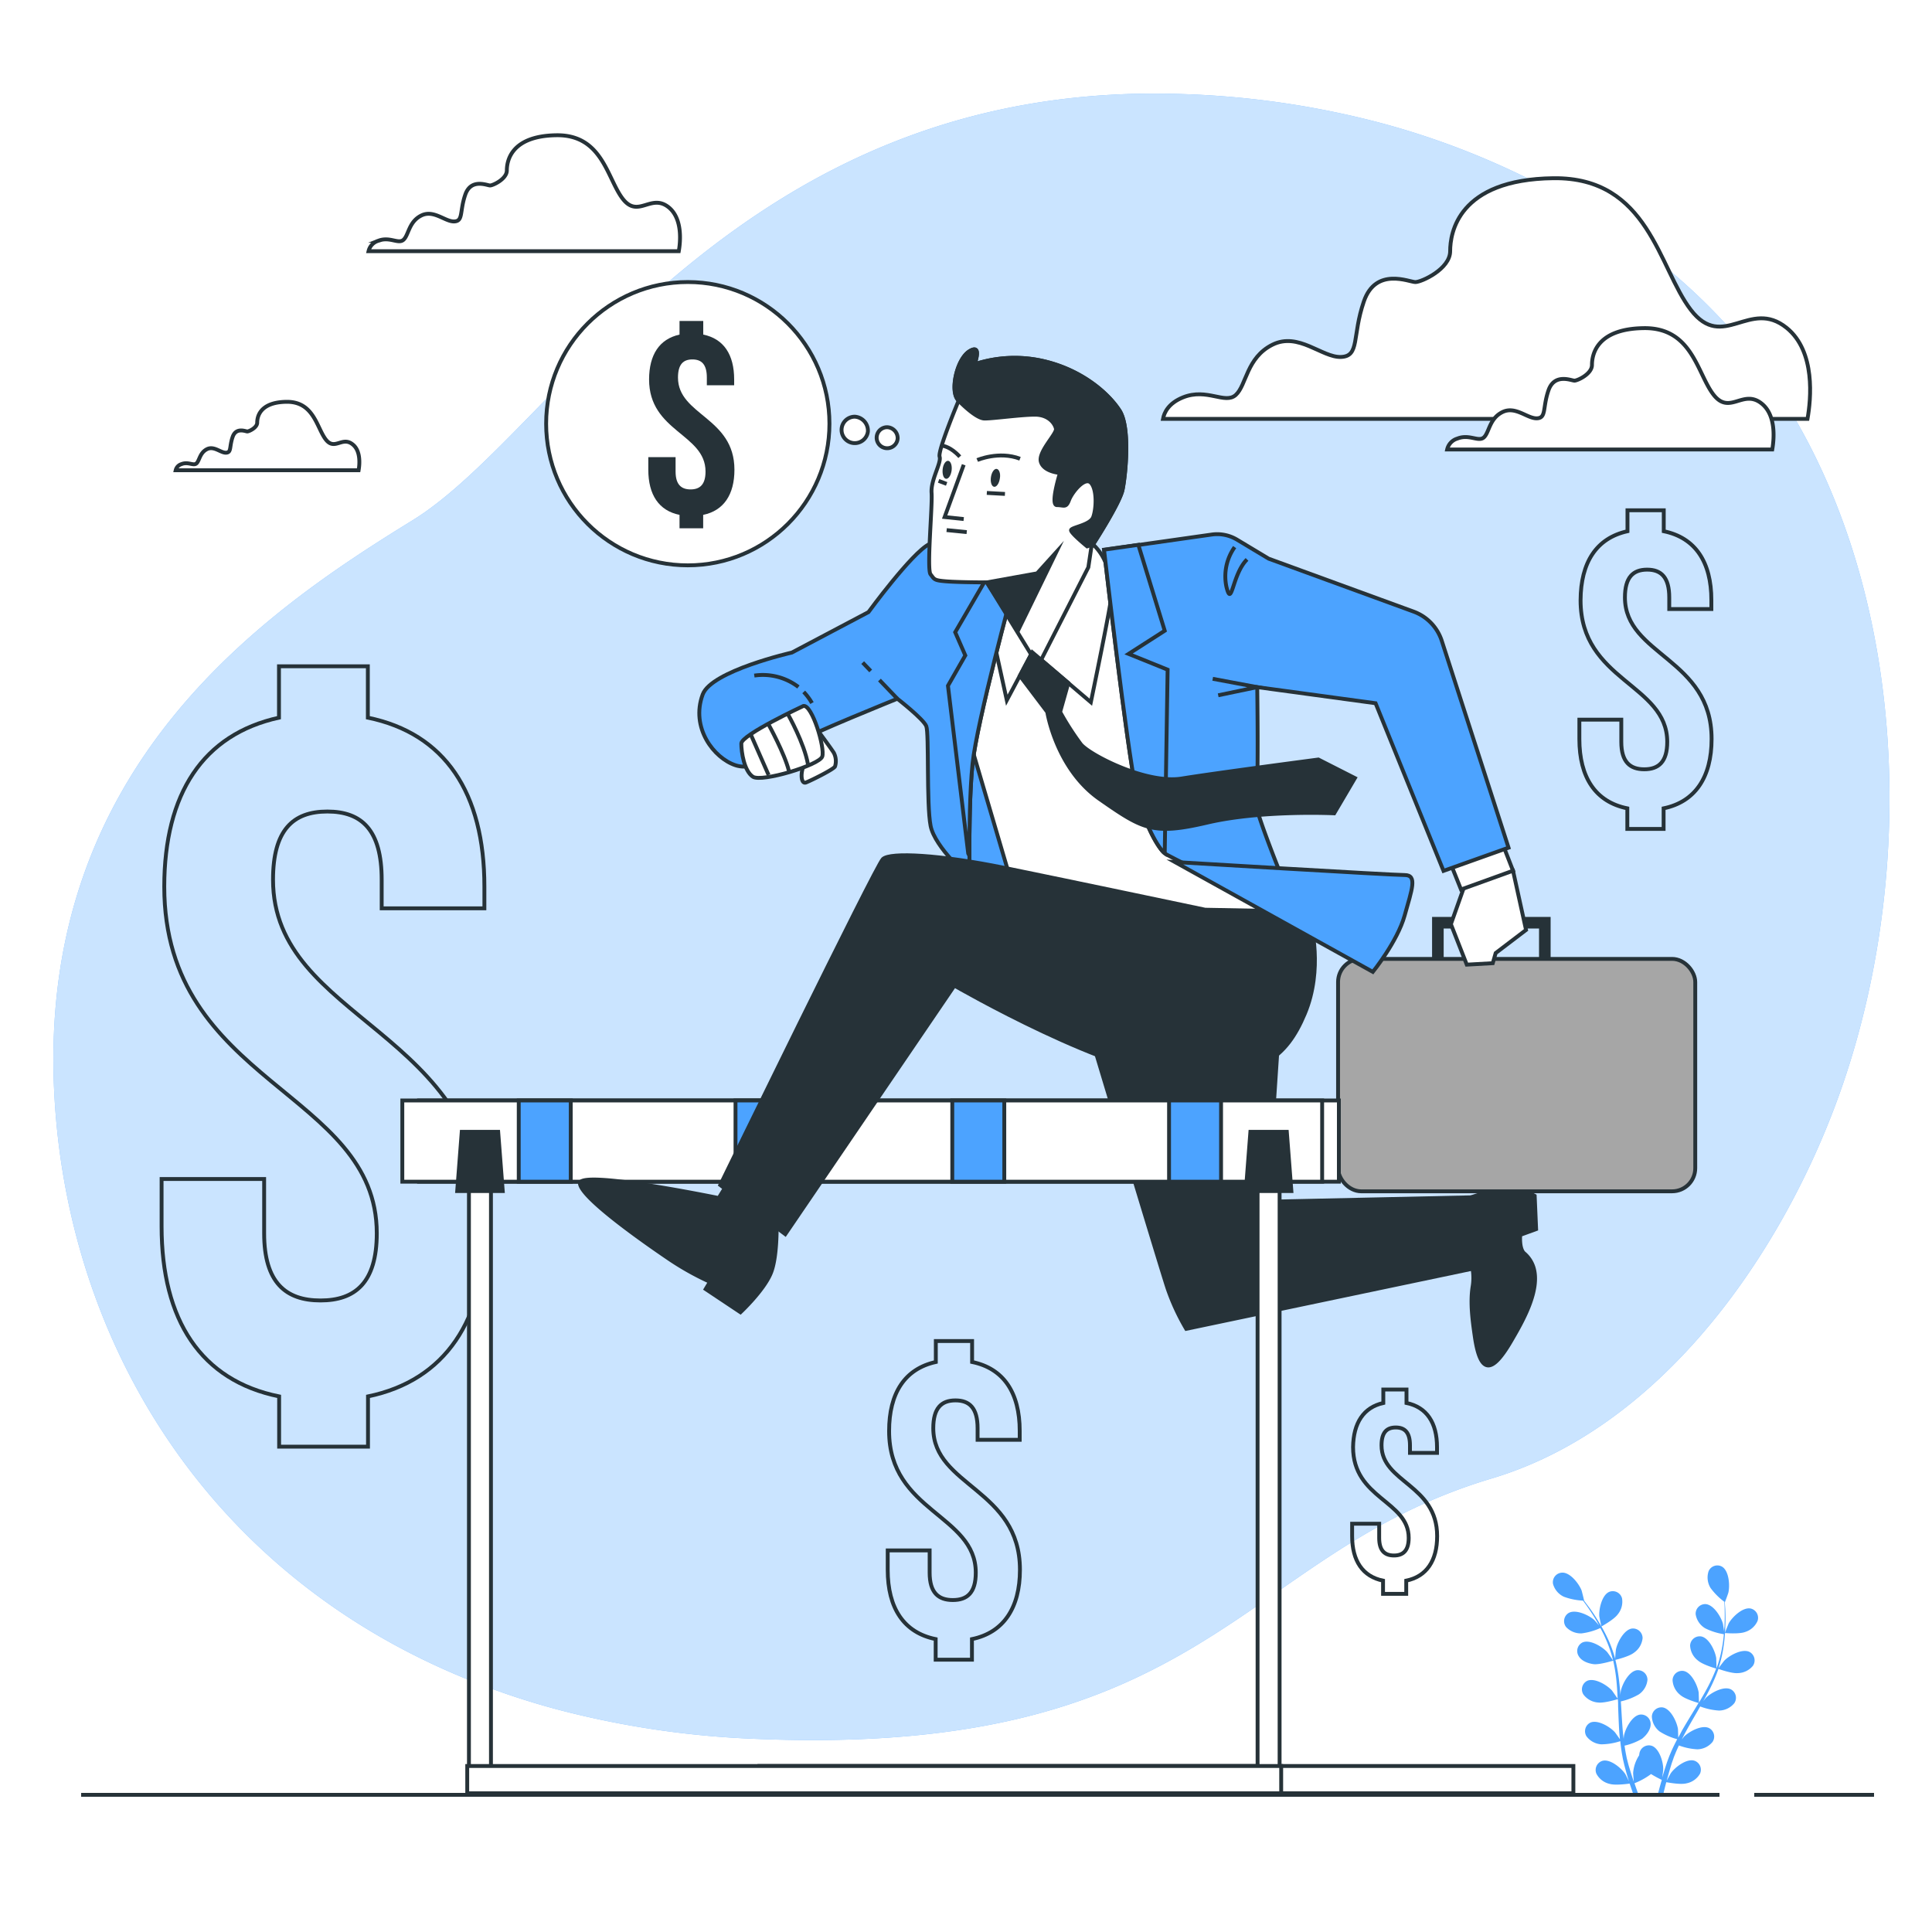 <svg class="animated" id="freepik_stories-money-motivation" xmlns="http://www.w3.org/2000/svg" viewBox="0 0 500 500" version="1.1" xmlns:xlink="http://www.w3.org/1999/xlink" xmlns:svgjs="http://svgjs.com/svgjs"><style>svg#freepik_stories-money-motivation:not(.animated) .animable {opacity: 0;}svg#freepik_stories-money-motivation.animated #freepik--background-simple--inject-254 {animation: 1s 1 forwards cubic-bezier(.36,-0.01,.5,1.38) fadeIn;animation-delay: 0s;}svg#freepik_stories-money-motivation.animated #freepik--Plant--inject-254 {animation: 1s 1 forwards cubic-bezier(.36,-0.01,.5,1.38) slideDown;animation-delay: 0s;}svg#freepik_stories-money-motivation.animated #freepik--money-icons--inject-254 {animation: 1s 1 forwards cubic-bezier(.36,-0.01,.5,1.38) slideDown;animation-delay: 0s;}svg#freepik_stories-money-motivation.animated #freepik--Clouds--inject-254 {animation: 1s 1 forwards cubic-bezier(.36,-0.01,.5,1.38) lightSpeedRight;animation-delay: 0s;}svg#freepik_stories-money-motivation.animated #freepik--Character--inject-254 {animation: 1s 1 forwards cubic-bezier(.36,-0.01,.5,1.38) slideLeft;animation-delay: 0s;}svg#freepik_stories-money-motivation.animated #freepik--speech-bubble--inject-254 {animation: 1s 1 forwards cubic-bezier(.36,-0.01,.5,1.38) lightSpeedLeft;animation-delay: 0s;}svg#freepik_stories-money-motivation.animated #freepik--Floor--inject-254 {animation: 1s 1 forwards cubic-bezier(.36,-0.01,.5,1.38) zoomIn;animation-delay: 0s;}            @keyframes fadeIn {                0% {                    opacity: 0;                }                100% {                    opacity: 1;                }            }                    @keyframes slideDown {                0% {                    opacity: 0;                    transform: translateY(-30px);                }                100% {                    opacity: 1;                    transform: translateY(0);                }            }                    @keyframes lightSpeedRight {              from {                transform: translate3d(50%, 0, 0) skewX(-20deg);                opacity: 0;              }              60% {                transform: skewX(10deg);                opacity: 1;              }              80% {                transform: skewX(-2deg);              }              to {                opacity: 1;                transform: translate3d(0, 0, 0);              }            }                    @keyframes slideLeft {                0% {                    opacity: 0;                    transform: translateX(-30px);                }                100% {                    opacity: 1;                    transform: translateX(0);                }            }                    @keyframes lightSpeedLeft {              from {                transform: translate3d(-50%, 0, 0) skewX(20deg);                opacity: 0;              }              60% {                transform: skewX(-10deg);                opacity: 1;              }              80% {                transform: skewX(2deg);              }              to {                opacity: 1;                transform: translate3d(0, 0, 0);              }            }                    @keyframes zoomIn {                0% {                    opacity: 0;                    transform: scale(0.5);                }                100% {                    opacity: 1;                    transform: scale(1);                }            }        </style><g id="freepik--background-simple--inject-254" class="animable" style="transform-origin: 251.406px 237.278px;"><path d="M475.08,285.76c-15.05,40.32-45.82,84-89.11,96.89-65.41,19.53-73.22,72.26-190.38,67.37a236.3,236.3,0,0,1-50.66-7.43,196.74,196.74,0,0,1-23.82-7.92C52.67,407,17,345.93,14,282.09c-3.91-84,54.67-124,92.74-147.42s84-114.23,199.18-110.33A228.5,228.5,0,0,1,358,32c38.77,10.49,78.18,33.7,101.08,67.62q2.58,3.83,4.93,7.82C494.64,159.38,495.61,230.78,475.08,285.76Z" style="fill: rgb(76, 163, 255); transform-origin: 251.406px 237.278px;" id="elkjtqcg8h9e" class="animable"></path><g id="el418c5z20mv"><path d="M475.08,285.76c-15.05,40.32-45.82,84-89.11,96.89-65.41,19.53-73.22,72.26-190.38,67.37a236.3,236.3,0,0,1-50.66-7.43,196.74,196.74,0,0,1-23.82-7.92C52.67,407,17,345.93,14,282.09c-3.91-84,54.67-124,92.74-147.42s84-114.23,199.18-110.33A228.5,228.5,0,0,1,358,32c38.77,10.49,78.18,33.7,101.08,67.62q2.58,3.83,4.93,7.82C494.64,159.38,495.61,230.78,475.08,285.76Z" style="fill: rgb(255, 255, 255); opacity: 0.7; transform-origin: 251.406px 237.278px;" class="animable"></path></g></g><g id="freepik--Plant--inject-254" class="animable" style="transform-origin: 428.434px 434.84px;"><path d="M451.59,422.37c-1.54.57-5.21.26-5.21.26s.93-2.35,1-2.49c.91-1.64,3.62-4.26,5.68-3.86a2.47,2.47,0,0,1,1.79,3.22A5.17,5.17,0,0,1,451.59,422.37Z" style="fill: rgb(76, 163, 255); transform-origin: 450.683px 419.477px;" id="elj0is6xdmez" class="animable"></path><path d="M404.28,407c2.09-.1,4.39,2.9,5.05,4.65.05.15.67,2.62.63,2.61h0c.36.47.75,1,1.16,1.54.76,1,1.6,2.24,2.42,3.6a44.58,44.58,0,0,1,2.47,4.5,32.35,32.35,0,0,1,2,5.39.13.13,0,0,1,0,.06c0-.61.16-2.32.19-2.45.35-1.84,2.11-5.18,4.18-5.44a2.49,2.49,0,0,1,2.72,2.5,5.19,5.19,0,0,1-2.22,3.75c-1.24,1-4.55,1.8-4.82,1.86a44.39,44.39,0,0,1,1,5.76c.13,1.13.23,2.28.31,3.42,0-.53.08-1,.09-1.06.35-1.84,2.11-5.18,4.19-5.44a2.48,2.48,0,0,1,2.71,2.5,5.16,5.16,0,0,1-2.22,3.75,16.32,16.32,0,0,1-4.67,1.82l.09,1.32c.12,2.12.24,4.23.41,6.29.06.73.15,1.44.24,2.16,0-.47.07-.87.08-.93.35-1.83,2.11-5.18,4.18-5.43a2.48,2.48,0,0,1,2.72,2.5c0,1.47-1.13,2.88-2.22,3.75a15.76,15.76,0,0,1-4.54,1.79c.11.73.22,1.46.36,2.16.1.48.17.94.3,1.42l.36,1.4c.27.88.53,1.79.81,2.64.19.6.38,1.16.57,1.73-.07-.72-.18-2.14-.18-2.26a9.73,9.73,0,0,1,1.57-4.6,3.33,3.33,0,0,1,.07-.54,2.49,2.49,0,0,1,3.15-1.92c2,.66,3.06,4.29,3,6.16,0,.11-.15,1.3-.25,2.05.13-.43.25-.85.39-1.3.26-.88.55-1.75.86-2.69.17-.44.33-.9.5-1.35s.39-.92.58-1.39c.46-1.06,1-2.12,1.54-3.18a16.2,16.2,0,0,1-4.56-2,5.17,5.17,0,0,1-2-3.84,2.48,2.48,0,0,1,2.82-2.38c2.07.35,3.67,3.77,3.94,5.62,0,.12.06,1.47.06,2.21.34-.63.67-1.26,1-1.89,1.05-1.82,2.16-3.62,3.26-5.43l1-1.66c-.27-.08-3.53-1-4.72-2.07a5.21,5.21,0,0,1-2-3.85,2.47,2.47,0,0,1,2.82-2.37c2.07.35,3.67,3.77,3.94,5.62,0,.14.07,2.08.07,2.57.73-1.22,1.44-2.44,2.1-3.68a43.63,43.63,0,0,0,2.36-5.14c-.13,0-3.54-1-4.75-2.09a5.15,5.15,0,0,1-2-3.85,2.49,2.49,0,0,1,2.83-2.37c2.06.35,3.66,3.77,3.93,5.62,0,.15.08,2.24.07,2.62,0-.1.09-.21.12-.31a32.43,32.43,0,0,0,1.4-5.5c.18-1,.29-2,.38-3a16.47,16.47,0,0,1-4.83-1.53,5.16,5.16,0,0,1-2.46-3.6,2.48,2.48,0,0,1,2.55-2.66c2.09.12,4.06,3.34,4.52,5.15,0,.1.18,1.13.28,1.88,0-.44.07-.89.1-1.31.09-1.58.08-3,.05-4.32,0-.74-.05-1.4-.08-2a16.87,16.87,0,0,1-3.57-3.57,5.18,5.18,0,0,1-.51-4.33,2.46,2.46,0,0,1,3.48-1.19c1.8,1.07,2.07,4.83,1.65,6.66,0,.15-.89,2.55-.92,2.53l0,0c0,.6.09,1.23.12,1.93.05,1.29.09,2.75,0,4.34a43.76,43.76,0,0,1-.44,5.11,32.39,32.39,0,0,1-1.29,5.6.19.19,0,0,1,0,.07c.36-.5,1.41-1.86,1.5-1.95,1.31-1.34,4.62-3.16,6.5-2.22a2.48,2.48,0,0,1,.88,3.58,5.19,5.19,0,0,1-3.92,1.9c-1.57.14-4.79-1-5-1.1a44,44,0,0,1-2.32,5.37c-.51,1-1.06,2-1.62,3,.32-.42.62-.8.66-.84,1.31-1.34,4.62-3.16,6.49-2.23a2.48,2.48,0,0,1,.89,3.58,5.2,5.2,0,0,1-3.92,1.91,16.24,16.24,0,0,1-4.91-1.06l-.65,1.15c-1.06,1.83-2.13,3.65-3.12,5.47-.35.64-.67,1.29-1,1.93l.58-.73c1.31-1.33,4.62-3.15,6.49-2.22a2.48,2.48,0,0,1,.89,3.58,5.2,5.2,0,0,1-3.93,1.91,15.93,15.93,0,0,1-4.77-1c-.31.67-.62,1.34-.89,2-.18.46-.38.89-.53,1.36s-.32.91-.47,1.36c-.27.88-.55,1.79-.79,2.66-.17.6-.32,1.17-.48,1.75.34-.64,1-1.88,1.1-2,1.09-1.52,4.09-3.82,6.08-3.18a2.47,2.47,0,0,1,1.42,3.4,5.18,5.18,0,0,1-3.59,2.48c-1.49.36-4.72-.25-5.12-.32-.25.95-.49,1.89-.7,2.78l-.12.54H429c.07-.28.14-.56.22-.84.25-1,.54-2,.85-3.08a26.27,26.27,0,0,1-2.78-1.51A18.1,18.1,0,0,1,423,461.5c.32.94.64,1.85.95,2.71l.12.29h-1.32c-.32-.92-.64-1.9-1-2.91-.4.06-3.66.51-5.13.09a5.15,5.15,0,0,1-3.47-2.64,2.48,2.48,0,0,1,1.57-3.34c2-.55,4.91,1.89,5.93,3.46.06.09.59,1.17.92,1.85-.13-.43-.26-.85-.39-1.3-.27-.88-.5-1.76-.76-2.72q-.17-.69-.33-1.41c-.12-.46-.19-1-.29-1.47-.2-1.14-.35-2.32-.47-3.5a16.36,16.36,0,0,1-4.92.82,5.2,5.2,0,0,1-3.83-2.08,2.49,2.49,0,0,1,1-3.54c1.92-.84,5.14,1.12,6.38,2.52.08.09.86,1.19,1.28,1.8-.07-.71-.14-1.42-.19-2.14-.13-2.09-.2-4.21-.28-6.32,0-.65,0-1.29-.08-1.94-.28.09-3.53,1.08-5.09.88a5.19,5.19,0,0,1-3.82-2.09,2.47,2.47,0,0,1,1-3.53c1.92-.85,5.14,1.12,6.39,2.51.09.11,1.21,1.7,1.47,2.11-.06-1.42-.14-2.83-.27-4.22a43.61,43.61,0,0,0-.87-5.6c-.13,0-3.52,1.09-5.11.89-1.39-.19-3.1-.8-3.83-2.09a2.47,2.47,0,0,1,1-3.53c1.92-.85,5.14,1.12,6.39,2.51.09.11,1.3,1.82,1.49,2.15l-.06-.33a32.37,32.37,0,0,0-1.87-5.35c-.42-1-.88-1.85-1.34-2.71a16.69,16.69,0,0,1-4.87,1.39,5.22,5.22,0,0,1-4-1.65,2.48,2.48,0,0,1,.66-3.63c1.81-1.05,5.23.55,6.62,1.8.07.07.76.84,1.26,1.42-.22-.39-.43-.79-.64-1.15-.8-1.37-1.61-2.58-2.34-3.64-.42-.6-.81-1.13-1.18-1.63a16.53,16.53,0,0,1-4.94-1,5.18,5.18,0,0,1-2.82-3.32A2.48,2.48,0,0,1,404.28,407Z" style="fill: rgb(76, 163, 255); transform-origin: 427.985px 434.84px;" id="elklcpv4yktq8" class="animable"></path><path d="M414.43,420.94s-.52-2.48-.53-2.64c-.15-1.86.67-5.55,2.6-6.34a2.47,2.47,0,0,1,3.28,1.69,5.16,5.16,0,0,1-1.15,4.2C417.66,419.17,414.43,420.94,414.43,420.94Z" style="fill: rgb(76, 163, 255); transform-origin: 416.868px 416.367px;" id="elkpcmel6npio" class="animable"></path></g><g id="freepik--money-icons--inject-254" class="animable" style="transform-origin: 242.39px 280.79px;"><path d="M72.2,185.73V172.44h23v13.29c19.94,4.09,30.16,19.43,30.16,43.71v5.63H98.78v-7.41c0-12.79-5.11-17.64-14.06-17.64s-14.06,4.85-14.06,17.64c0,36.81,55,38.6,55,89.73,0,24.28-10.48,39.88-30.42,44v13h-23v-13c-20.2-4.09-30.42-19.69-30.42-44V305.12H68.36v14.06c0,12.78,5.63,17.38,14.58,17.38s14.57-4.6,14.57-17.38c0-36.82-55-38.61-55-89.74C42.54,205.41,52.51,190.07,72.2,185.73Z" style="fill: none; stroke: rgb(38, 50, 56); stroke-miterlimit: 10; transform-origin: 83.74px 273.415px;" id="elbxibaie1718" class="animable"></path><path d="M421.19,137.48v-5.42h9.39v5.42c8.14,1.67,12.32,7.93,12.32,17.84v2.3H432v-3c0-5.21-2.08-7.2-5.73-7.2s-5.74,2-5.74,7.2c0,15,22.43,15.76,22.43,36.63,0,9.91-4.28,16.28-12.42,17.95v5.32h-9.39v-5.32c-8.24-1.67-12.41-8-12.41-17.95v-5h10.85V192c0,5.22,2.29,7.09,5.95,7.09s5.94-1.87,5.94-7.09c0-15-22.43-15.76-22.43-36.63C409.09,145.52,413.16,139.26,421.19,137.48Z" style="fill: none; stroke: rgb(38, 50, 56); stroke-miterlimit: 10; transform-origin: 425.85px 173.29px;" id="elk9deta1ega8" class="animable"></path><path d="M358,363.09v-3.48h6v3.48c5.22,1.08,7.9,5.09,7.9,11.45V376h-7v-1.95c0-3.34-1.34-4.62-3.68-4.62s-3.68,1.28-3.68,4.62c0,9.65,14.39,10.11,14.39,23.5,0,6.36-2.75,10.45-8,11.52v3.41h-6v-3.41c-5.29-1.07-8-5.16-8-11.52v-3.21h7V398c0,3.35,1.48,4.56,3.82,4.56s3.82-1.21,3.82-4.56c0-9.64-14.4-10.11-14.4-23.5C350.27,368.25,352.88,364.23,358,363.09Z" style="fill: none; stroke: rgb(38, 50, 56); stroke-miterlimit: 10; transform-origin: 360.93px 386.045px;" id="el5g9qvcwo15s" class="animable"></path><path d="M242.19,352.48v-5.42h9.39v5.42c8.14,1.67,12.32,7.93,12.32,17.84v2.3H253v-3c0-5.21-2.08-7.2-5.73-7.2s-5.74,2-5.74,7.2c0,15,22.43,15.76,22.43,36.63,0,9.91-4.28,16.28-12.42,17.95v5.32h-9.39v-5.32c-8.24-1.67-12.41-8-12.41-17.95v-5h10.85V407c0,5.22,2.29,7.09,6,7.09s5.94-1.87,5.94-7.09c0-15-22.43-15.76-22.43-36.63C230.09,360.52,234.16,354.26,242.19,352.48Z" style="fill: none; stroke: rgb(38, 50, 56); stroke-miterlimit: 10; transform-origin: 246.85px 388.29px;" id="elu4q38xwjx1" class="animable"></path></g><g id="freepik--Clouds--inject-254" class="animable" style="transform-origin: 256.965px 78.349px;"><path d="M467.78,108.4c.89-5,2.16-17.45-5.4-23.55-9.61-7.75-16.43,6.2-24.79-4.65S426.74,45.81,402,46.12,375.3,60.37,375.3,65s-7.43,8-9,8-10.23-4-13.33,5-1,14.19-5.92,14.38-11-6.53-17.74-3.17-6.71,10.48-9.49,13-7.44-1.86-13.64.62c-3.75,1.5-4.89,3.91-5.2,5.58Z" style="fill: rgb(255, 255, 255); stroke: rgb(38, 50, 56); stroke-miterlimit: 10; transform-origin: 384.72px 77.263px;" id="elz2auqzj7gxc" class="animable"></path><path d="M458.66,116.33c.44-2.53,1.09-8.8-2.73-11.88-4.84-3.91-8.28,3.13-12.5-2.34s-5.47-17.35-18-17.19S412,92.1,412,94.45s-3.75,4.06-4.53,4.06-5.16-2-6.72,2.5-.5,7.16-3,7.25-5.57-3.29-8.95-1.6-3.38,5.29-4.78,6.54-3.75-.94-6.88.31a3.83,3.83,0,0,0-2.62,2.82Z" style="fill: rgb(255, 255, 255); stroke: rgb(38, 50, 56); stroke-miterlimit: 10; transform-origin: 416.759px 100.624px;" id="elwq13bdzt1tq" class="animable"></path><path d="M175.67,65c.43-2.41,1-8.4-2.6-11.34-4.62-3.73-7.9,3-11.93-2.24S155.92,34.84,144,35s-12.83,6.87-12.83,9.1S127.57,48,126.83,48s-4.93-1.94-6.42,2.39-.48,6.83-2.85,6.92-5.32-3.14-8.54-1.53-3.23,5-4.57,6.25-3.58-.9-6.57.29A3.66,3.66,0,0,0,95.38,65Z" style="fill: rgb(255, 255, 255); stroke: rgb(38, 50, 56); stroke-miterlimit: 10; transform-origin: 135.684px 49.999px;" id="elnopuzjycho9" class="animable"></path><path d="M92.81,121.7c.25-1.42.61-5-1.54-6.69-2.73-2.21-4.67,1.76-7-1.32s-3.08-9.79-10.13-9.7-7.58,4.06-7.58,5.38-2.12,2.29-2.56,2.29-2.9-1.15-3.79,1.41-.28,4-1.68,4.09-3.14-1.86-5-.9-1.91,3-2.7,3.68-2.12-.53-3.88.18a2.15,2.15,0,0,0-1.48,1.58Z" style="fill: rgb(255, 255, 255); stroke: rgb(38, 50, 56); stroke-miterlimit: 10; transform-origin: 69.235px 112.845px;" id="elatkeg7ie8c" class="animable"></path></g><g id="freepik--Character--inject-254" class="animable" style="transform-origin: 274.238px 277.259px;"><path d="M380.72,309.86s6.36-2.24,9.73-2.24a16.11,16.11,0,0,1,6.73,1.87l.37,8.6-4.11,1.5s-.37,3.74,1.12,4.86a7.9,7.9,0,0,1,2.25,3.37c2,6-2.87,14.33-5.77,19.3-4.71,8.07-7.89,9.05-9.37-1.29-.59-4.09-1.21-8.66-.57-12.78a13.84,13.84,0,0,0-1.12-8.23l-1.87-13.09Z" style="fill: rgb(38, 50, 56); stroke: rgb(38, 50, 56); stroke-miterlimit: 10; transform-origin: 387.83px 330.5px;" id="el6otusa94abn" class="animable"></path><path d="M282.73,269.47s17.58,58.35,19.45,64A57.15,57.15,0,0,0,307,343.9l74.81-15.71-1.13-18.33L328,311l3-45.25-49,1.12Z" style="fill: rgb(38, 50, 56); stroke: rgb(38, 50, 56); stroke-miterlimit: 10; transform-origin: 331.905px 304.825px;" id="elfgjqxmqdty" class="animable"></path><path d="M245.89,218s5.05,7.29,9,10.1,11.78-3.37,11.78-3.37l-14-39.27S246.45,209.63,245.89,218Z" style="fill: rgb(76, 163, 255); stroke: rgb(38, 50, 56); stroke-miterlimit: 10; transform-origin: 256.28px 207.146px;" id="elevdfejoz4v" class="animable"></path><path d="M249.07,185.31l12.34,41.89s.38,4.87,8.23,7.49,47.5,4.48,53.11,3.36,10.47-7.48,8.6-10.47S318.26,198,318.26,198L316,153.9s-14.21-9.73-20.95-10.1-19.07,1.5-20.19,1.5-23.57,4.11-24.31,11.59S249.07,185.31,249.07,185.31Z" style="fill: rgb(255, 255, 255); stroke: rgb(38, 50, 56); stroke-miterlimit: 10; transform-origin: 290.414px 191.067px;" id="elpcv03cixng" class="animable"></path><path d="M267.15,168.81l-6.59,12.41L257,165l2.53-10.38L278,141.2l4.87-.31a13.14,13.14,0,0,1,3.49,5.38c1.27,3.54,1,6.58,1.27,7.6s-5.32,27.86-5.32,27.86Z" style="fill: rgb(255, 255, 255); stroke: rgb(38, 50, 56); stroke-miterlimit: 10; transform-origin: 272.32px 161.31px;" id="el0tfy08ef3sjn" class="animable"></path><path d="M262.16,152.4s-9.35,34.41-10.47,45.26-.75,29.54-.75,29.54-9-7.85-10.1-13.46-.37-23.94-1.12-25.81-7.48-7.1-7.48-7.1-23.19,9.35-25.81,11.22-10.47,7.85-16.08,6-11.68-9.72-8.49-18.33c2.27-6.12,23.08-10.84,23.08-10.84l19.82-10.47s11.22-15.34,15.71-17.58S262.16,152.4,262.16,152.4Z" style="fill: rgb(76, 163, 255); stroke: rgb(38, 50, 56); stroke-miterlimit: 10; transform-origin: 221.569px 183.892px;" id="elzqikzzblcq9" class="animable"></path><path d="M208,179.07a15.4,15.4,0,0,1,2.14,2.88" style="fill: none; stroke: rgb(38, 50, 56); stroke-miterlimit: 10; transform-origin: 209.07px 180.51px;" id="el7kpvlo3tvn7" class="animable"></path><path d="M195.21,174.84a15.19,15.19,0,0,1,11.42,2.95" style="fill: none; stroke: rgb(38, 50, 56); stroke-miterlimit: 10; transform-origin: 200.92px 176.234px;" id="elgrq615pcp7p" class="animable"></path><path d="M262.16,152.4s-2.52-2-5.88-4.4l-9.08,15.62,2.62,6-4.49,7.85,5.24,43.39.31.59c0-6.4.08-16.74.81-23.78C252.81,186.81,262.16,152.4,262.16,152.4Z" style="fill: rgb(76, 163, 255); stroke: rgb(38, 50, 56); stroke-miterlimit: 10; transform-origin: 253.745px 184.725px;" id="el754hc0rlcm5" class="animable"></path><line x1="225.34" y1="173.64" x2="223.26" y2="171.48" style="fill: none; stroke: rgb(38, 50, 56); stroke-miterlimit: 10; transform-origin: 224.3px 172.56px;" id="elg2973gd3oh7" class="animable"></line><line x1="232.24" y1="180.83" x2="227.6" y2="175.99" style="fill: none; stroke: rgb(38, 50, 56); stroke-miterlimit: 10; transform-origin: 229.92px 178.41px;" id="elzfw1coeimc" class="animable"></line><path d="M248.11,103.64s-5.46,13-4.94,14.56-2.34,6-2.08,9.37-1.3,19.77-.26,21.07.78,1.56,4.16,1.82,10.4.26,10.4.26l13.27,21.59,13-25.49.78-5.2s7.28-11.19,8.06-14.83,2.08-16.13-.78-20.55-9.62-10.41-19.51-12.75a33.15,33.15,0,0,0-18,.78s2.08-5.46-1.3-3.38S245.77,101.56,248.11,103.64Z" style="fill: rgb(255, 255, 255); stroke: rgb(38, 50, 56); stroke-miterlimit: 10; transform-origin: 265.975px 131.364px;" id="el4x29jwjqqq5" class="animable"></path><path d="M244,115.38s2.05.22,4.39,2.82" style="fill: none; stroke: rgb(38, 50, 56); stroke-miterlimit: 10; transform-origin: 246.195px 116.79px;" id="elsc0jlq25cec" class="animable"></path><polyline points="249.41 120.28 244.47 133.81 249.41 134.33" style="fill: none; stroke: rgb(38, 50, 56); stroke-miterlimit: 10; transform-origin: 246.94px 127.305px;" id="el0zjexlwsgb7q" class="animable"></polyline><path d="M258.76,123.83c-.18,1.28-.85,2.25-1.49,2.15s-1-1.2-.82-2.48.85-2.24,1.49-2.15S259,122.55,258.76,123.83Z" style="fill: rgb(38, 50, 56); transform-origin: 257.616px 123.666px;" id="eljbutt3rnxu" class="animable"></path><path d="M246.28,121.73c-.16,1.28-.8,2.26-1.45,2.18s-1-1.18-.87-2.47.8-2.26,1.44-2.18S246.44,120.44,246.28,121.73Z" style="fill: rgb(38, 50, 56); transform-origin: 245.124px 121.585px;" id="el1r6vgwm34tm" class="animable"></path><polygon points="255.39 150.72 268.4 148.38 273.34 142.92 263.46 163.21 255.39 150.72" style="fill: rgb(38, 50, 56); stroke: rgb(38, 50, 56); stroke-miterlimit: 10; transform-origin: 264.365px 153.065px;" id="eluv4tg6rmzm" class="animable"></polygon><path d="M252.91,119.06s5.6-2.42,11.07-.34" style="fill: none; stroke: rgb(38, 50, 56); stroke-miterlimit: 10; transform-origin: 258.445px 118.468px;" id="el5t0zc8bs6t5" class="animable"></path><line x1="244.99" y1="137.19" x2="250.19" y2="137.71" style="fill: none; stroke: rgb(38, 50, 56); stroke-miterlimit: 10; transform-origin: 247.59px 137.45px;" id="elqjme4dgo55n" class="animable"></line><line x1="255.39" y1="127.57" x2="260.08" y2="127.83" style="fill: none; stroke: rgb(38, 50, 56); stroke-miterlimit: 10; transform-origin: 257.735px 127.7px;" id="elc72fy7ss7np" class="animable"></line><line x1="244.99" y1="125.23" x2="242.91" y2="124.45" style="fill: none; stroke: rgb(38, 50, 56); stroke-miterlimit: 10; transform-origin: 243.95px 124.84px;" id="el4f89caqkqqp" class="animable"></line><path d="M290.51,126.79c.78-3.64,2.08-16.13-.78-20.55s-9.62-10.41-19.51-12.75a33.15,33.15,0,0,0-18,.78s2.08-5.46-1.3-3.38-5.2,10.67-2.86,12.75c0,0,4.42,4.68,6.76,4.68s9.37-1,13-1,5.2,2.34,5.46,3.64-4.68,6-3.9,8.58,4.94,2.87,4.94,2.87-2.6,8.32-.78,8.32,2.34.78,3.12-1.3,4.17-6.24,5.73-4.42,1.3,6.76.52,8.84-5.73,2.6-5.73,3.38,4.17,4.17,4.17,4.17l1.5-.47C284.53,138.35,289.85,129.87,290.51,126.79Z" style="fill: rgb(38, 50, 56); stroke: rgb(38, 50, 56); stroke-miterlimit: 10; transform-origin: 269.249px 115.909px;" id="elci7jp446km9" class="animable"></path><path d="M211.33,188.63s3.67,4.93,4.47,6.21a4.69,4.69,0,0,1,.31,3.5c-.16.64-5.89,3.51-7.48,4.15s-1.44-3.51-.32-4.62,2.07-4.31,2.07-4.31-.8-4.3-.8-5.25S211.33,188.63,211.33,188.63Z" style="fill: rgb(255, 255, 255); stroke: rgb(38, 50, 56); stroke-miterlimit: 10; transform-origin: 211.883px 195.257px;" id="elecbsk2le8np" class="animable"></path><path d="M207.93,182.7s-16.08,7.48-16.08,9.72.74,7.11,3,8.6,17.2-3,17.95-5.23S210.17,182.32,207.93,182.7Z" style="fill: rgb(255, 255, 255); stroke: rgb(38, 50, 56); stroke-miterlimit: 10; transform-origin: 202.378px 192.004px;" id="elcobyiiknzt4" class="animable"></path><path d="M204,185s4.14,7.33,5.09,12.75" style="fill: none; stroke: rgb(38, 50, 56); stroke-miterlimit: 10; transform-origin: 206.545px 191.375px;" id="elzp4luy31j8" class="animable"></path><path d="M198.91,187.51s4.14,7.49,5.26,12" style="fill: none; stroke: rgb(38, 50, 56); stroke-miterlimit: 10; transform-origin: 201.54px 193.51px;" id="el5ajdf07u7fu" class="animable"></path><path d="M194.29,190.06l4.62,10.51" style="fill: none; stroke: rgb(38, 50, 56); stroke-miterlimit: 10; transform-origin: 196.6px 195.315px;" id="el980w90l7tha" class="animable"></path><g id="el51k6nckzfv7"><rect x="372.12" y="238.8" width="27.68" height="16.83" style="fill: none; stroke: rgb(38, 50, 56); stroke-miterlimit: 10; stroke-width: 3px; transform-origin: 385.96px 247.215px; transform: rotate(-13.95deg);" class="animable"></rect></g><g id="elx0nzewatk88"><rect x="346.29" y="248.16" width="92.44" height="60.15" rx="5.99" style="fill: rgb(166, 166, 166); stroke: rgb(38, 50, 56); stroke-miterlimit: 10; transform-origin: 392.51px 278.235px; transform: rotate(-13.14deg);" class="animable"></rect></g><polygon points="379.6 227.58 375.49 239.17 379.6 249.65 386.33 249.27 387.08 246.65 394.94 240.67 391.57 225.34 379.6 227.58" style="fill: rgb(255, 255, 255); stroke: rgb(38, 50, 56); stroke-miterlimit: 10; transform-origin: 385.215px 237.495px;" id="elx3rrh0np82" class="animable"></polygon><polygon points="375.11 222.72 378.11 230.2 391.57 225.34 388.95 218.6 375.11 222.72" style="fill: rgb(255, 255, 255); stroke: rgb(38, 50, 56); stroke-miterlimit: 10; transform-origin: 383.34px 224.4px;" id="elzf1e5m48wn" class="animable"></polygon><rect x="196.54" y="457.04" width="210.65" height="7.06" style="fill: rgb(255, 255, 255); stroke: rgb(38, 50, 56); stroke-miterlimit: 10; transform-origin: 301.865px 460.57px;" id="elmc6fsvu608" class="animable"></rect><rect x="325.46" y="305.42" width="5.7" height="156.47" style="fill: rgb(255, 255, 255); stroke: rgb(38, 50, 56); stroke-miterlimit: 10; transform-origin: 328.31px 383.655px;" id="ellfce3ddqm4f" class="animable"></rect><rect x="108.45" y="284.8" width="238.05" height="21.02" style="fill: rgb(255, 255, 255); stroke: rgb(38, 50, 56); stroke-miterlimit: 10; transform-origin: 227.475px 295.31px;" id="el5ebno9yltk9" class="animable"></rect><rect x="104.12" y="284.8" width="238.05" height="21.02" style="fill: rgb(255, 255, 255); stroke: rgb(38, 50, 56); stroke-miterlimit: 10; transform-origin: 223.145px 295.31px;" id="elp79yeh2z2bc" class="animable"></rect><rect x="190.35" y="284.8" width="13.46" height="21.02" style="fill: rgb(76, 163, 255); stroke: rgb(38, 50, 56); stroke-miterlimit: 10; transform-origin: 197.08px 295.31px;" id="elve23hvb9v8d" class="animable"></rect><rect x="134.25" y="284.8" width="13.46" height="21.02" style="fill: rgb(76, 163, 255); stroke: rgb(38, 50, 56); stroke-miterlimit: 10; transform-origin: 140.98px 295.31px;" id="eld3dqvc96j3u" class="animable"></rect><rect x="246.45" y="284.8" width="13.46" height="21.02" style="fill: rgb(76, 163, 255); stroke: rgb(38, 50, 56); stroke-miterlimit: 10; transform-origin: 253.18px 295.31px;" id="elvsvpkvhkjpq" class="animable"></rect><rect x="302.55" y="284.8" width="13.46" height="21.02" style="fill: rgb(76, 163, 255); stroke: rgb(38, 50, 56); stroke-miterlimit: 10; transform-origin: 309.28px 295.31px;" id="elpzr7mkrxrsl" class="animable"></rect><polygon points="334.21 308.25 322.42 308.25 323.6 292.91 333.03 292.91 334.21 308.25" style="fill: rgb(38, 50, 56); stroke: rgb(38, 50, 56); stroke-miterlimit: 10; transform-origin: 328.315px 300.58px;" id="elrko24vqcfy" class="animable"></polygon><rect x="121.36" y="305.42" width="5.7" height="156.47" style="fill: rgb(255, 255, 255); stroke: rgb(38, 50, 56); stroke-miterlimit: 10; transform-origin: 124.21px 383.655px;" id="el5on3lhb3g7q" class="animable"></rect><rect x="120.92" y="457.04" width="210.65" height="7.06" style="fill: rgb(255, 255, 255); stroke: rgb(38, 50, 56); stroke-miterlimit: 10; transform-origin: 226.245px 460.57px;" id="el015whhtc0p64" class="animable"></rect><polygon points="130.11 308.25 118.32 308.25 119.5 292.91 128.93 292.91 130.11 308.25" style="fill: rgb(38, 50, 56); stroke: rgb(38, 50, 56); stroke-miterlimit: 10; transform-origin: 124.215px 300.58px;" id="elp5xm5eagq5" class="animable"></polygon><path d="M189,305.19l-3,4.86s-36.28-7.48-35.91-3.74,16.46,15,22.44,19.07a72.52,72.52,0,0,0,11.22,6.36l-1.12,1.87,9,6s6-5.61,7.85-10.1,1.5-13.84,1.5-13.84Z" style="fill: rgb(38, 50, 56); stroke: rgb(38, 50, 56); stroke-miterlimit: 10; transform-origin: 175.547px 322.4px;" id="elfe8uj4wf7xi" class="animable"></path><path d="M332.1,235.81l-20.2-.38s-35.53-7.48-52-10.84-29.55-4.12-31.42-2.25-42.08,84.34-42.08,84.34l16.83,12.72L247,255.07s41,23.75,60,23.75,25.81-4.86,30.67-16.46,1.5-23.56,1.5-23.56Z" style="fill: rgb(38, 50, 56); stroke: rgb(38, 50, 56); stroke-miterlimit: 10; transform-origin: 263.351px 270.371px;" id="eldbgo58wknbm" class="animable"></path><path d="M285.72,142.3s6,52,8.23,61.72,6,15.7,7.48,16.83,34.79,17.2,34.79,17.2-12-28.8-11.22-30.67.37-29.55.37-29.55L356,182l17.58,43.38,16.83-6-17.27-53.5a12,12,0,0,0-7.33-7.61l-37.49-13.69-8.19-4.92a10,10,0,0,0-6.53-1.32Z" style="fill: rgb(76, 163, 255); stroke: rgb(38, 50, 56); stroke-miterlimit: 10; transform-origin: 338.065px 188.146px;" id="el2rgxmgpty6j" class="animable"></path><polyline points="313.85 175.67 325.37 177.83 315.27 179.94" style="fill: none; stroke: rgb(38, 50, 56); stroke-miterlimit: 10; transform-origin: 319.61px 177.805px;" id="elvclg7s7mykc" class="animable"></polyline><path d="M319.53,141.59a13.06,13.06,0,0,0-2.13,10.29c1.42,5.69,1.42-3.19,5.33-7.1" style="fill: none; stroke: rgb(38, 50, 56); stroke-miterlimit: 10; transform-origin: 319.922px 147.661px;" id="els55nkbu5ll" class="animable"></path><path d="M292.08,169.23l9.35-6L294.6,141l-8.88,1.26s6,52,8.23,61.72,6,15.7,7.48,16.83l.75-47.5Z" style="fill: rgb(76, 163, 255); stroke: rgb(38, 50, 56); stroke-miterlimit: 10; transform-origin: 293.95px 180.905px;" id="el45f7f9839mo" class="animable"></path><path d="M304.05,223.09s56.1,3.37,59.47,3.37,1.87,3.74,0,10.47-8.23,14.59-8.23,14.59Z" style="fill: rgb(76, 163, 255); stroke: rgb(38, 50, 56); stroke-miterlimit: 10; transform-origin: 334.787px 237.305px;" id="ell3lakhthznl" class="animable"></path><path d="M341.19,196.56S315,200,305.83,201.48s-23.8-6.08-26.1-8.86a71.45,71.45,0,0,1-5.37-8.36l2.12-7.52-9.33-7.93-3.22,6.07,7.1,9.38s2.31,14.69,13.56,22.54,13.82,9.37,27.89,6.08,32.8-2.39,32.8-2.39l5.37-9.12Z" style="fill: rgb(38, 50, 56); stroke: rgb(38, 50, 56); stroke-miterlimit: 10; transform-origin: 307.29px 191.661px;" id="el3bs60eoqs5b" class="animable"></path></g><g id="freepik--speech-bubble--inject-254" class="animable" style="transform-origin: 181.074px 109.65px;"><g id="el0jnxwno9j6vc"><circle cx="178" cy="109.65" r="36.66" style="fill: rgb(255, 255, 255); stroke: rgb(38, 50, 56); stroke-miterlimit: 10; transform-origin: 178px 109.65px; transform: rotate(-23.28deg);" class="animable"></circle></g><path d="M175.86,86.59V83.06H182v3.53c5.3,1.09,8,5.17,8,11.62v1.5h-7.07v-2c0-3.4-1.36-4.69-3.74-4.69s-3.73,1.29-3.73,4.69c0,9.78,14.61,10.26,14.61,23.85,0,6.46-2.79,10.6-8.09,11.69v3.47h-6.12v-3.47c-5.37-1.09-8.08-5.23-8.08-11.69v-3.26h7.06v3.74c0,3.39,1.5,4.62,3.88,4.62s3.87-1.23,3.87-4.62c0-9.79-14.61-10.27-14.61-23.86C168,91.82,170.63,87.75,175.86,86.59Z" style="fill: rgb(38, 50, 56); transform-origin: 178.925px 109.89px;" id="elz9txcwvp38" class="animable"></path><path d="M224.61,111.69a3.42,3.42,0,1,1-3.39-3.85A3.63,3.63,0,0,1,224.61,111.69Z" style="fill: rgb(255, 255, 255); stroke: rgb(38, 50, 56); stroke-miterlimit: 10; transform-origin: 221.207px 111.26px;" id="elu4s0ad2oup" class="animable"></path><path d="M232.31,113.5a2.72,2.72,0,1,1-2.72-2.94A2.84,2.84,0,0,1,232.31,113.5Z" style="fill: rgb(255, 255, 255); stroke: rgb(38, 50, 56); stroke-miterlimit: 10; transform-origin: 229.595px 113.28px;" id="elackuhkwylbh" class="animable"></path></g><g id="freepik--Floor--inject-254" class="animable" style="transform-origin: 253px 464.5px;"><line x1="454" y1="464.5" x2="485" y2="464.5" style="fill: none; stroke: rgb(38, 50, 56); stroke-miterlimit: 10; transform-origin: 469.5px 464.5px;" id="elftyl44peksk" class="animable"></line><line x1="21" y1="464.5" x2="445" y2="464.5" style="fill: none; stroke: rgb(38, 50, 56); stroke-miterlimit: 10; transform-origin: 233px 464.5px;" id="eleksq6p4j8jf" class="animable"></line></g><defs>     <filter id="active" height="200%">         <feMorphology in="SourceAlpha" result="DILATED" operator="dilate" radius="2"></feMorphology>                <feFlood flood-color="#32DFEC" flood-opacity="1" result="PINK"></feFlood>        <feComposite in="PINK" in2="DILATED" operator="in" result="OUTLINE"></feComposite>        <feMerge>            <feMergeNode in="OUTLINE"></feMergeNode>            <feMergeNode in="SourceGraphic"></feMergeNode>        </feMerge>    </filter>    <filter id="hover" height="200%">        <feMorphology in="SourceAlpha" result="DILATED" operator="dilate" radius="2"></feMorphology>                <feFlood flood-color="#ff0000" flood-opacity="0.5" result="PINK"></feFlood>        <feComposite in="PINK" in2="DILATED" operator="in" result="OUTLINE"></feComposite>        <feMerge>            <feMergeNode in="OUTLINE"></feMergeNode>            <feMergeNode in="SourceGraphic"></feMergeNode>        </feMerge>            <feColorMatrix type="matrix" values="0   0   0   0   0                0   1   0   0   0                0   0   0   0   0                0   0   0   1   0 "></feColorMatrix>    </filter></defs></svg>